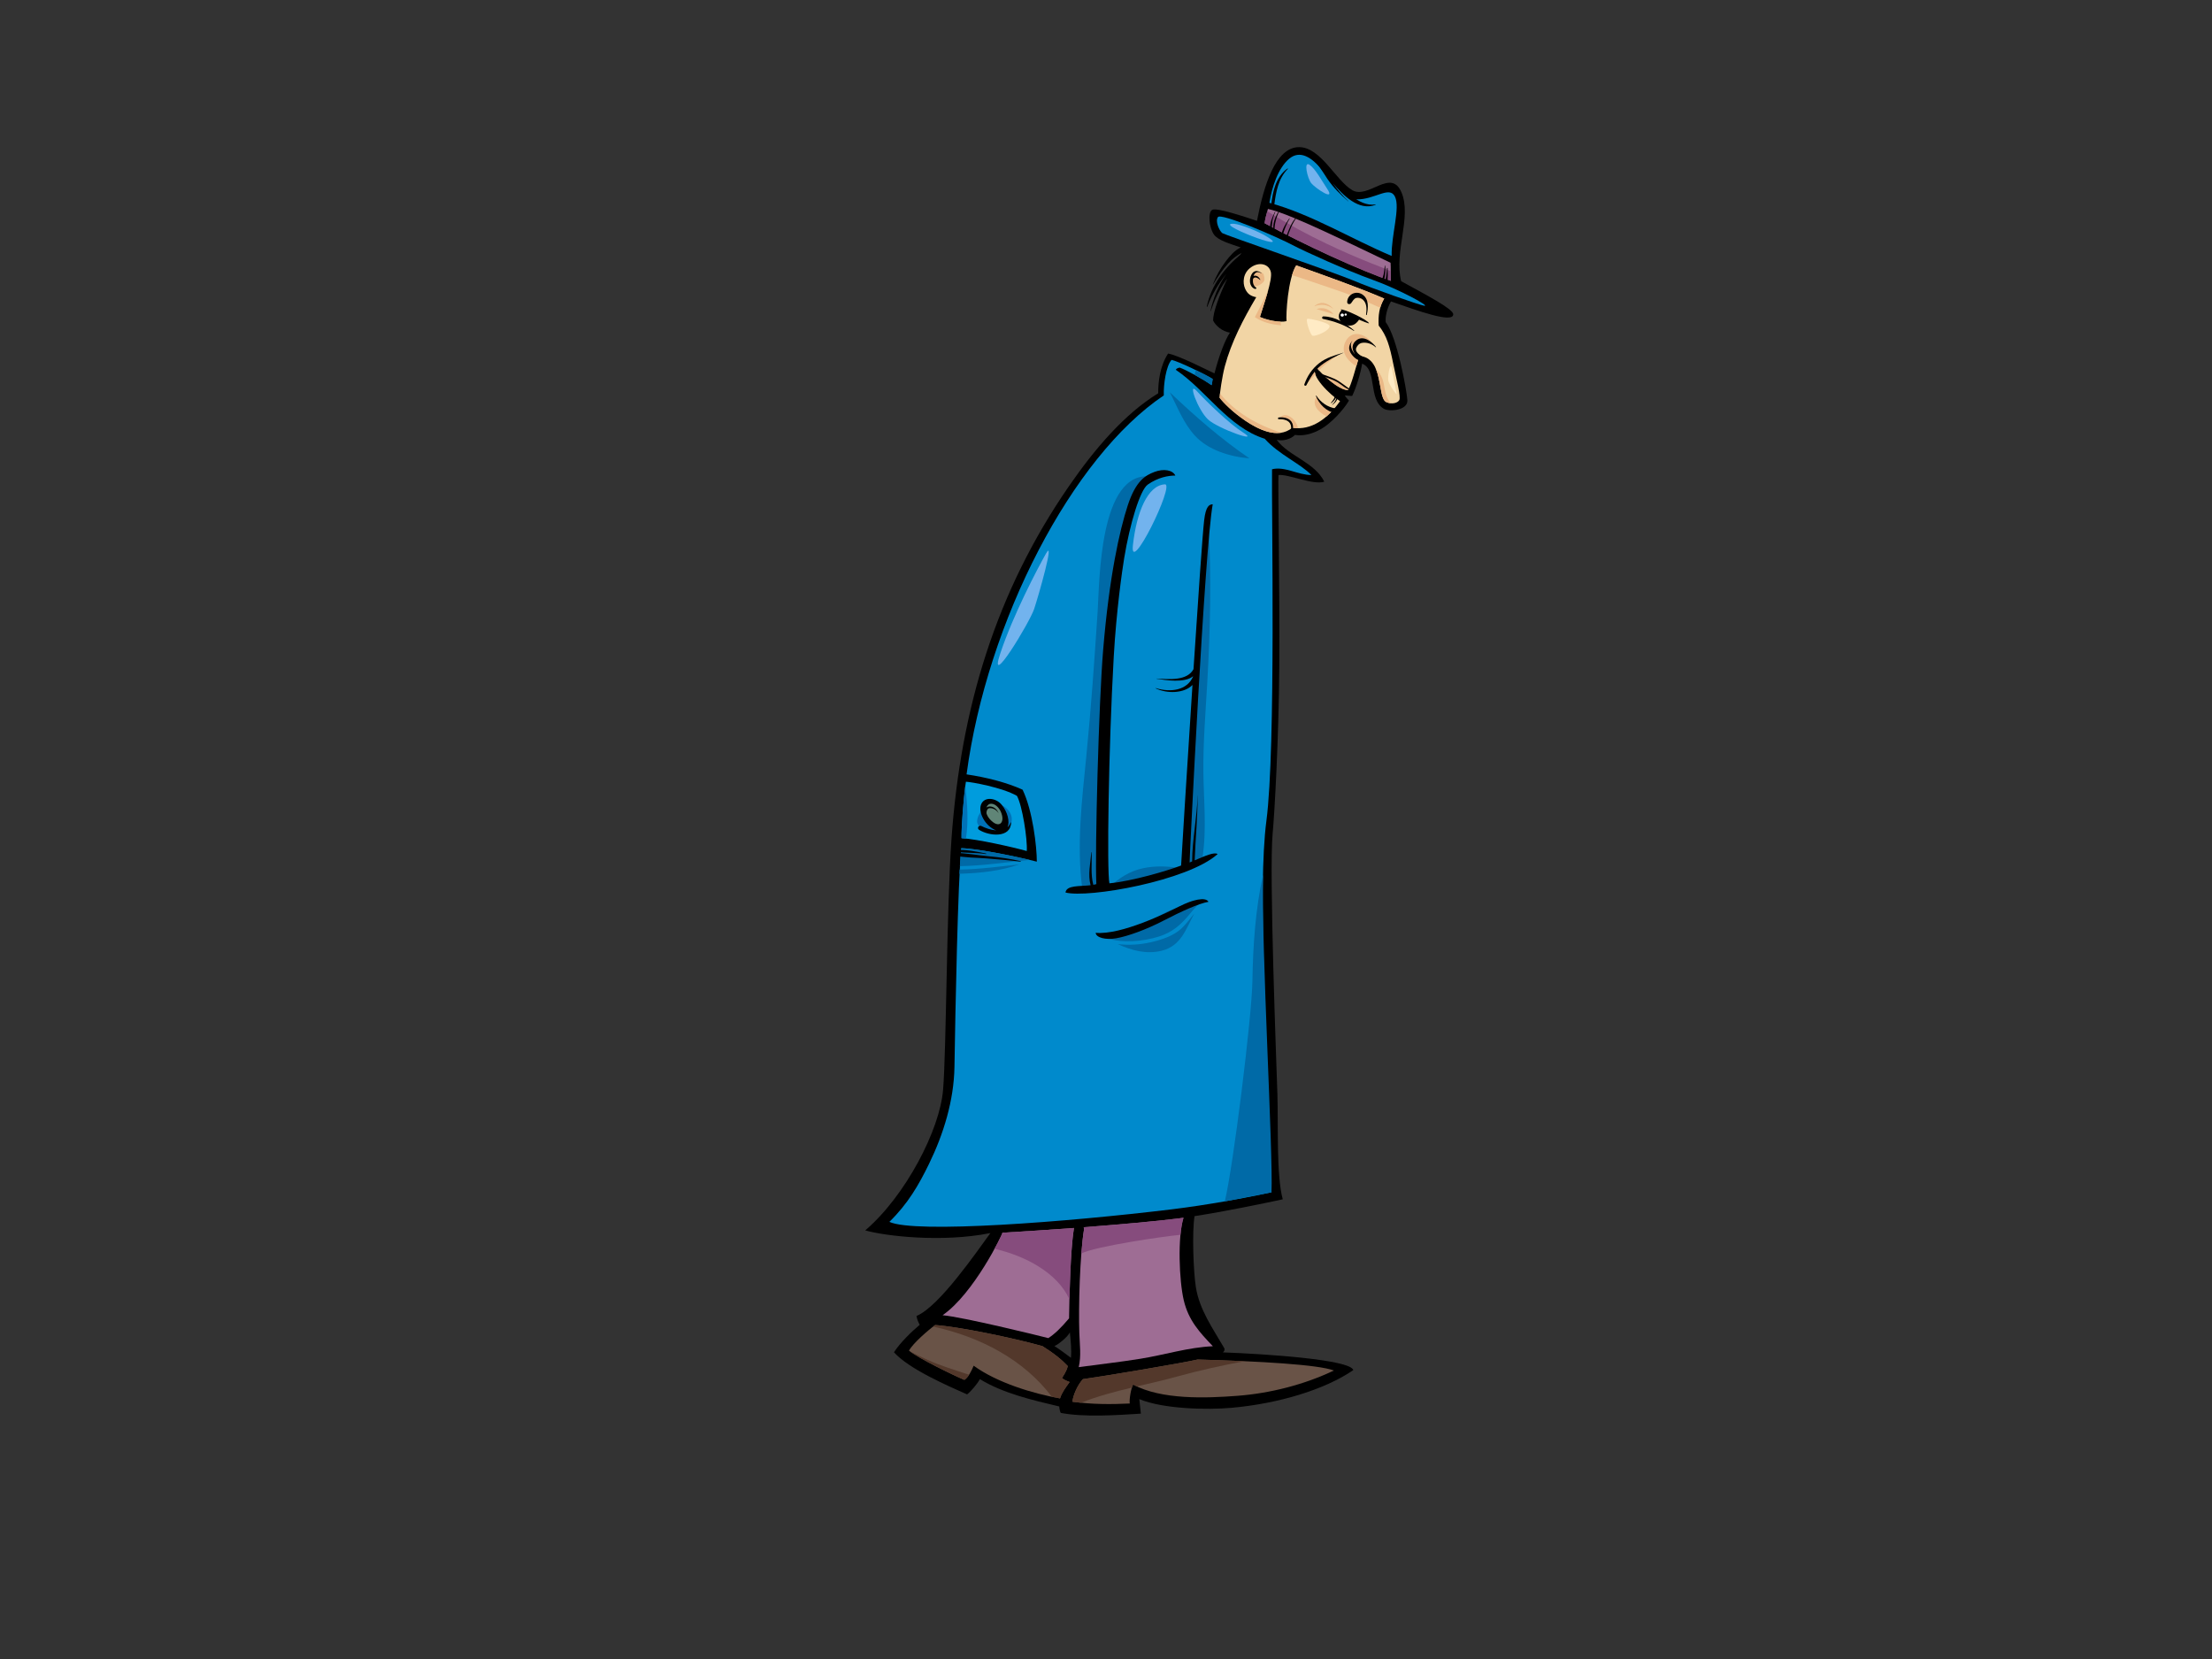 <?xml version="1.0" encoding="utf-8"?>
<!-- Generator: Adobe Illustrator 17.0.0, SVG Export Plug-In . SVG Version: 6.00 Build 0)  -->
<!DOCTYPE svg PUBLIC "-//W3C//DTD SVG 1.1//EN" "http://www.w3.org/Graphics/SVG/1.1/DTD/svg11.dtd">
<svg version="1.1" id="Layer_1" xmlns="http://www.w3.org/2000/svg" xmlns:xlink="http://www.w3.org/1999/xlink" x="0px" y="0px"
	 width="800px" height="600px" viewBox="0 0 800 600" enable-background="new 0 0 800 600" xml:space="preserve">
<rect x="0" y="0" width="800" height="600" fill="#333333" stroke="none"/>
<g>
	<g>
		<path fill-rule="evenodd" clip-rule="evenodd" d="M323.311,489.069c5.45,6.049,18.991,11.916,26.439,15.233
			c1.126-0.788,3.656-3.678,4.642-5.517c8.303,5.108,19.088,7.616,28.696,9.879c0.061,0.951,0.273,1.809,0.554,2.335
			c8.559,1.629,20.303,0.811,28.969,0.265c-0.14-1.448-0.474-4.644-0.563-5.255c8.69,3.622,24.67,3.925,33.331,3.149
			c16.976-1.515,33.751-6.565,44.077-13.652c-1.184-3.81-31.683-5.828-47.206-6.4c0.518-0.319,0.807-1.03,0.509-1.544
			c-4.153-7.181-8.943-13.796-10.26-22.04c-0.908-5.668-1.403-20.021-0.477-25.682c10.965-1.701,24.085-4.416,31.909-6.09
			c-2.355-8.5-1.597-27.1-1.941-38.063c-0.345-10.965-3.034-80.264-1.73-94.059c0.707-7.493,2.23-34.559,2.415-60.882
			c0.185-26.324-0.52-67.136-0.299-68.946c3.621-0.381,12.499,3.742,16.57,2.409c-3.458-7.028-12.933-9.246-17.204-15.136
			c2.376,0.586,5.25-0.339,6.587-1.773c3.373,0.506,6.634-0.511,9.621-2.243c3.382-1.96,7.967-6.763,9.916-10.187
			c-0.241-0.28-1.404-1.397-1.448-1.872c0.95,0.052,2.036,0.264,2.625,0.179c1.452-2.957,3.05-8.196,3.581-11.643
			c5.543,2.093,2.111,12.82,7.787,16.272c2.034,1.24,8.845,0.617,8.582-3.082c-0.263-3.697-3.71-22.837-7.837-28.223
			c-0.205-1.982,0.481-5.011,1.908-7.482c9.556,3.319,22.565,8.094,22.516,4.631c-0.027-1.929-9.955-7.081-18.833-11.954
			c-2.646-10.644,3.914-23.219,0.107-32.137c-3.806-8.918-11.942,2.605-17.799-0.781c-5.858-3.386-11.41-15.589-19.238-15.562
			c-8.489,0.027-12.716,13.713-15.223,26.658c-4.492-1.479-14.655-4.931-16.241-3.946c-1.583,0.988-1.056,6.412,0.662,8.878
			c1.523,2.188,5.957,3.393,9.702,4.682c-2.226,1.027-4.073,3.282-5.393,5.001c-1.953,2.541-3.542,5.415-4.674,8.361
			c-0.016,0.042,0.052,0.069,0.074,0.031c1.64-2.7,3.372-5.348,5.545-7.711c1.466-1.598,2.977-2.718,4.744-3.714
			c-0.146,0.216-0.296,0.441-0.448,0.68c-5.958,5.009-10.527,11.219-12.125,18.734c-0.027,0.123,0.155,0.169,0.199,0.051
			c1.639-4.302,3.969-8.319,6.904-11.903c-2.89,4.155-4.868,9.098-5.744,13.407c-0.016,0.079,0.103,0.111,0.129,0.034
			c1.265-3.906,2.975-7.547,5.383-10.96c0.175-0.247,0.36-0.481,0.542-0.722c-2.778,5.789-5.212,12.175-5.101,15.221
			c1.013,1.842,3.166,3.822,6.071,4.317c-1.689,2.399-3.951,8.293-5.598,14.72c-1.274-0.486-12.933-6.568-16.781-7.161
			c-2.898,4.439-3.576,10.061-3.576,14.374c-12.233,7.485-22.979,20.125-32.255,33.555c-26.324,38.111-39.119,80.052-42.501,127.631
			c-1.784,25.115-1.838,76.348-3.048,90.804c-1.21,14.459-13.574,38.291-28.145,50.754c6.987,1.993,27.548,4.516,45.268,0.969
			c-4.922,6.699-18.484,26.573-26.72,29.977c0.141,1.051,0.567,2.129,1.155,3.2C329.578,481.662,325.42,485.786,323.311,489.069z
			 M387.319,491.065c-0.715-0.583-4.661-3.457-5.992-4.267c0.877-0.16,4.859-3.193,5.599-4.952
			C387.225,484.685,387.596,488.216,387.319,491.065z"/>
		<path fill-rule="evenodd" clip-rule="evenodd" fill="#9E6D94" d="M388.412,444.117c-0.001,0.01-0.007,0.016-0.007,0.026
			c-1.279,7.844-1.643,24.696-1.764,32.658c-2.889,3.437-5.248,5.7-7.499,7.146c-3.622-0.948-31.022-7.652-38.251-8.276
			c11.251-7.746,21.76-29.389,21.657-29.841C369.532,445.415,379.315,444.796,388.412,444.117z"/>
		<path fill-rule="evenodd" clip-rule="evenodd" fill="#9E6D94" d="M438.654,486.884c-8.989,0.404-17.379,3.113-26.297,4.543
			c-7.379,1.179-14.81,2.014-22.217,3.018c0.946-4,0.363-8.034,0.212-12.421c-0.321-9.334,0.19-28.028,1.686-37.272
			c0.057-0.344,0.007-0.64-0.104-0.901c12.982-0.997,25.96-2.14,34.086-3.159c0.651-0.082,1.322-0.17,2.002-0.264
			c-2.168,6.925-1.578,22.76,0.102,29.844C429.844,477.523,433.778,481.785,438.654,486.884z"/>
		<path fill-rule="evenodd" clip-rule="evenodd" fill="#864C7D" d="M359.694,451.653c1.824-3.349,2.888-5.679,2.854-5.823
			c6.984-0.414,16.767-1.033,25.864-1.713c-0.001,0.01-0.007,0.016-0.007,0.026c-0.977,5.992-1.42,17.235-1.629,25.763
			C382.379,460.266,370.765,454.178,359.694,451.653z"/>
		<path fill-rule="evenodd" clip-rule="evenodd" fill="#864C7D" d="M391.085,453.328c0.256-3.262,0.572-6.224,0.952-8.576
			c0.057-0.344,0.007-0.64-0.104-0.901c12.982-0.997,25.96-2.14,34.086-3.159c0.651-0.082,1.322-0.17,2.002-0.264
			c-0.512,1.629-0.864,3.766-1.091,6.156C420.605,447.167,396.222,450.744,391.085,453.328z"/>
		<path fill-rule="evenodd" clip-rule="evenodd" fill="#695347" d="M387.869,506.959c0.133-2.132,1.82-6.072,3.79-8.175
			c7.089-0.961,35.922-5.795,41.486-7.091c22.547,0.614,43.736,1.839,49.276,3.971c-10.725,5.122-23.048,8.243-34.853,9.147
			c-11.487,0.883-27.445,1.472-37.769-4.054c-0.766,1.348-1.442,5.486-1.203,6.842C401.64,507.943,394.762,507.909,387.869,506.959z
			"/>
		<path fill-rule="evenodd" clip-rule="evenodd" fill="#695347" d="M348.765,499.05c-3.961-1.646-16.735-7.868-20.015-10.58
			c1.451-2.684,6.936-7.413,9.467-9.252c8.158,0.526,27.987,4.597,38.8,7.624c4.376,2.751,7.046,4.983,9.157,7.218
			c-0.423,1.968-1.869,3.883-2.111,4.331c0.947,0.778,1.83,1.051,2.779,1.439c-1.469,2.045-2.675,3.565-3.48,5.917
			c-9.704-1.708-22.792-5.676-31.221-11.82C351.439,495.634,350.172,498.259,348.765,499.05z"/>
		<path fill-rule="evenodd" clip-rule="evenodd" fill="#53382B" d="M425.782,497.83c-4.879,1.348-9.773,2.447-14.618,3.585
			c-0.459-0.215-0.924-0.423-1.363-0.657c-0.148,0.262-0.292,0.652-0.429,1.084c-6.269,1.495-12.445,3.116-18.391,5.481
			c-1.037-0.105-2.074-0.221-3.111-0.364c0.133-2.132,1.82-6.072,3.79-8.175c7.089-0.961,35.922-5.795,41.486-7.091
			c5.835,0.159,11.577,0.36,16.981,0.603C441.896,493.823,433.736,495.636,425.782,497.83z"/>
		<path fill-rule="evenodd" clip-rule="evenodd" fill="#53382B" d="M337.483,479.771c0.263-0.203,0.513-0.393,0.734-0.553
			c8.158,0.526,27.987,4.597,38.8,7.624c4.376,2.751,7.046,4.983,9.157,7.218c-0.423,1.968-1.869,3.883-2.111,4.331
			c0.947,0.778,1.83,1.051,2.779,1.439c-1.469,2.045-2.675,3.565-3.48,5.917c-0.943-0.167-1.928-0.36-2.929-0.57
			C370.212,491.668,354.494,483.485,337.483,479.771z"/>
		<path fill-rule="evenodd" clip-rule="evenodd" fill="#53382B" d="M335.494,491.835c4.893,2.209,9.958,3.66,14.987,5.363
			c-0.522,0.812-1.103,1.51-1.715,1.852c-3.824-1.587-15.83-7.431-19.614-10.274C331.245,489.835,333.353,490.87,335.494,491.835z"
			/>
		<path fill-rule="evenodd" clip-rule="evenodd" fill="#008ACC" d="M459.09,73.339c15.259,4.182,29.779,13.153,44.23,19.233
			c-0.207-7.412,3.169-17.384,1.188-21.453c-1.981-4.069-7.261,1.109-13.862,0.986c-1.917-0.036-8.844-6.287-12.543-10.725
			c-3.698-4.439-7.921-7.276-11.881-3.946C462.258,60.764,460.016,67.667,459.09,73.339z"/>
		<path fill-rule="evenodd" clip-rule="evenodd" fill="#9E6D94" d="M458.563,75.558c-0.529,1.85-1.058,3.822-1.188,5.178
			c14.245,7.793,35.251,17.384,45.681,20.836c-0.133-1.479-0.003-5.053-0.133-6.532C489.059,88.503,466.746,77.285,458.563,75.558z"
			/>
		<path fill-rule="evenodd" clip-rule="evenodd" fill="#864C7D" d="M479.888,88.202c5.153,2.448,10.382,4.754,15.699,6.871
			c2.478,0.984,4.967,1.939,7.4,2.993c0.002,1.343-0.003,2.72,0.069,3.506c-10.43-3.452-31.436-13.043-45.681-20.836
			c0.11-1.148,0.509-2.74,0.952-4.327C465.263,80.721,472.456,84.671,479.888,88.202z"/>
		<path fill-rule="evenodd" clip-rule="evenodd" fill="#008ACC" d="M442.057,84.311c0.671,0.547,41.06,14.425,47.399,17.139
			c6.339,2.712,23.823,8.853,25.613,9.124c2.532,0.383-9.25-6.025-18.616-9.37c-9.366-3.347-25.007-10.484-28.252-12.208
			c-6.736-3.575-26.668-12.08-27.727-10.477C439.417,80.12,441,83.451,442.057,84.311z"/>
		<path fill-rule="evenodd" clip-rule="evenodd" fill="#F2D5A5" d="M465.297,116.119c-2.641,0.74-7.606-0.527-9.639-1.479
			c1.451-4.683,4.618-13.438,3.958-16.272c-0.66-2.836-4.091-3.822-7.127-1.726c-3.036,2.094-3.093,5.651-2.208,7.695
			c0.886,2.045,2.124,2.761,4.055,3.152c-4.741,8.055-8.982,16.141-11.351,24.95c-0.984,3.665-1.887,10.104-1.887,11.415
			c1.358,1.775,4.664,5.157,9.282,8.286c4.29,2.905,11.703,6.927,16.995,2.555c7.045,1.166,13.005-3.532,17.279-9.616
			c-3.215-1.903-11.368-9.599-8.603-12.26c1.674,2.24,8.104,8.329,11.41,8.243c1.177-1.312,2.984-8.564,4.159-12.329
			c9.104,0.714,6.333,15.149,9.777,16.706c1.859,0.842,3.999,0.416,4.668-0.725c0.667-1.141-1.001-7.367-2.224-13.385
			c-1.222-6.018-2.238-9.876-5.223-13.595c-0.201-3.609,0.17-6.712,2.001-9.752c-9.771-4.194-21.065-8.134-31.817-12.005
			C465.748,100.722,465.032,113.9,465.297,116.119z"/>
		<path fill-rule="evenodd" clip-rule="evenodd" fill="#EBB886" d="M482.496,104.61c-5.022-1.649-10.081-3.504-15.204-5.098
			c0.424-1.398,0.921-2.623,1.51-3.535c10.751,3.871,22.046,7.811,31.817,12.005c-0.66,1.097-1.123,2.201-1.447,3.334
			C493.76,108.817,488.313,106.519,482.496,104.61z"/>
		<path fill-rule="evenodd" clip-rule="evenodd" fill="#EBB886" d="M463.289,117.64c-3.391-0.254-6.631-1.066-9.452-2.944
			c1.575-3.196,3.364-6.303,4.765-9.555c-0.905,3.309-2.165,6.984-2.944,9.499c1.567,0.734,4.868,1.646,7.511,1.69
			C463.192,116.766,463.242,117.203,463.289,117.64z"/>
		<path fill-rule="evenodd" clip-rule="evenodd" fill="#EBB886" d="M485.987,125.833c0.194-2.859,2.569-5.905,6.12-4.821
			c2.107,0.642,3.518,1.968,4.428,3.696c-1.335-1.177-3.027-2.134-4.785-1.598c-1.312,0.403-2.587,1.262-2.244,2.72
			c0.269,1.145,1.058,2.199,2.04,3.146c-0.307,0.999-0.655,2.216-1.021,3.491C488.025,130.896,485.799,128.634,485.987,125.833z"/>
		<path fill-rule="evenodd" clip-rule="evenodd" fill="#EBB886" d="M500.438,138.755c0.377,1.913,0.605,4.074,1.629,5.812
			c0.283,0.48,0.613,0.896,0.962,1.285c-0.54-0.046-1.096-0.17-1.632-0.413c-2.243-1.015-1.861-7.482-3.831-12.07
			C499.012,134.797,499.989,136.467,500.438,138.755z"/>
		<path fill-rule="evenodd" clip-rule="evenodd" fill="#EBB886" d="M478.479,135.455c2.119,0.644,4.151,1.438,6.081,2.466
			c1.13,0.811,2.181,1.742,3.204,2.702c-0.106,0.182-0.206,0.333-0.303,0.439C485.101,141.122,481.157,138.039,478.479,135.455z"/>
		<path fill-rule="evenodd" clip-rule="evenodd" fill="#EBB886" d="M483.81,128.469c0.03-0.002,0.057-0.01,0.086-0.012
			c-2.385,1.582-4.758,3.226-6.669,5.307c-0.066,0.07-0.129,0.139-0.193,0.211c-0.403-0.442-0.747-0.843-0.983-1.158
			c-0.658,0.632-0.684,1.556-0.319,2.614c-1.165,1.312-2.345,2.581-3.765,3.655c0.816-2.111,1.94-4.205,3.4-5.974
			C477.983,131.279,480.846,129.853,483.81,128.469z"/>
		<path fill-rule="evenodd" clip-rule="evenodd" fill="#EBB886" d="M482.309,113.625c-2.079-0.562-4.096-1.289-6.165-1.847
			C478.404,111.014,480.646,111.66,482.309,113.625z"/>
		<path fill-rule="evenodd" clip-rule="evenodd" fill="#EBB886" d="M462.555,151.554c2.149-3.464,6.432,0.151,6.851,3.298
			c-0.667-0.005-1.342-0.043-2.031-0.157c-0.035,0.03-0.075,0.051-0.109,0.08c-0.076-1.194-0.409-2.358-1.629-2.853
			c-0.219-0.09-0.427-0.061-0.599,0.023c-0.766-0.37-1.629-0.441-2.498-0.373C462.542,151.563,462.552,151.562,462.555,151.554z"/>
		<path fill-rule="evenodd" clip-rule="evenodd" fill="#EBB886" d="M479.468,109.77c1.205,0.408,2.124,1.136,2.828,2.039
			c-2.026-1.66-4.587-2.006-7.066-0.994C476.373,109.816,477.822,109.21,479.468,109.77z"/>
		<path fill-rule="evenodd" clip-rule="evenodd" fill="#EBB886" d="M482.366,147.99c-0.825,0.94-1.699,1.813-2.614,2.604
			c-3.013-1.538-5.657-4.364-3.496-7.307C477.666,145.604,479.588,147.563,482.366,147.99z"/>
		<path fill-rule="evenodd" clip-rule="evenodd" fill="#EBB886" d="M463.395,156.489c-4.599,0.75-9.725-2.121-13.014-4.349
			c-4.619-3.129-7.924-6.511-9.282-8.286c0-0.285,0.045-0.827,0.123-1.516C446.611,149.019,454.621,153.7,463.395,156.489z"/>
		<path fill-rule="evenodd" clip-rule="evenodd" fill="#EBB886" d="M456.983,99.111c-0.011,0.085-0.006,0.177,0.034,0.282
			c0.249,0.634,0.319,1.353,0.256,2.065c-0.315,0.573-0.841,1.086-1.502,1.464c-0.63,0.359-1.498,0.74-2.259,0.539
			c-0.928-0.247-1.093-1.153-1.11-1.942c-0.003-0.165-0.07-0.285-0.161-0.381c0.161-0.96,0.666-1.862,1.578-2.332
			C454.986,98.197,456.273,98.266,456.983,99.111z"/>
		<path fill-rule="evenodd" clip-rule="evenodd" d="M484.841,111.93c1.698,1.747,9.808,5.117,10.305,5.024
			C494.782,115.75,486.076,111.609,484.841,111.93z"/>
		<path fill-rule="evenodd" clip-rule="evenodd" fill="#008ACC" d="M460.049,169.709c-0.205,14.748,1.42,100.801-2.035,127.138
			c-3.302,25.177,0.661,79.513-0.042,98.129c-0.004,0.142,1.891,36.1,1.885,36.237c0,0-7.08,1.565-16.884,3.278
			c-5.761,1.005-12.461,2.063-19.22,2.884c-37.836,4.593-92.803,8.81-102.097,4.533c6.732-6.593,10.616-13.328,14.363-21.028
			c5.221-10.721,8.976-22.852,9.174-34.981c0.338-20.846,1.223-66.953,2.48-79.148c6.097,0.146,20.581,3.174,27.31,4.877
			c0-5.397-1.482-18.419-5.147-26.017c-5.62-2.589-13.217-4.511-20.263-5.545c7.403-55.577,38.25-114.861,71.333-137.056
			c-0.137-3.974,0.815-10.656,2.807-12.855c2.399,0.508,11.862,5.031,14.865,6.91c-0.115,0.441-0.176,1.705-0.41,2.253
			c-2.472-1.87-9.368-5.651-11.531-6.372c-0.705,0.164-1.235,0.385-1.385,0.802c10.987,7.41,18.924,20.759,32.152,24.938
			c5.087,5.702,12.82,8.934,16.89,13.113C469.409,171.8,464.729,168.573,460.049,169.709z"/>
		<path fill-rule="evenodd" clip-rule="evenodd" fill="#006AA7" d="M432.046,135.571c0.117-0.585,0.264-1.158,0.445-1.724
			c2.494,1.212,4.845,2.44,6.086,3.218c-0.115,0.441-0.176,1.705-0.41,2.253C436.888,138.352,434.426,136.873,432.046,135.571z"/>
		<path fill-rule="evenodd" clip-rule="evenodd" fill="#006AA7" d="M413.285,314.035c4.614-1.004,9.235-0.793,13.805,0.02
			c-3.921,1.495-7.561,3.653-11.762,4.433c-4.58,0.852-9.183,1.536-13.813,2.085C404.775,317.488,408.668,315.037,413.285,314.035z"
			/>
		<path fill-rule="evenodd" clip-rule="evenodd" fill="#006AA7" d="M435.161,310.633c-1.952,0.883-3.973,1.638-5.889,2.583
			c-0.004-0.002-0.008-0.002-0.011-0.003c0-7.31,0.007-14.623,0.068-21.94c0.836-9.231,1.613-18.468,1.917-27.729
			c0.004-0.118-0.027-0.211-0.072-0.293c0.448-4.516,0.63-9.041,0.201-13.569c0.808-7.005,1.894-13.993,1.525-21.057
			c-0.008-0.146-0.075-0.269-0.168-0.367c0.027-0.553,0.048-1.105,0.071-1.657c0.605-6.066,1.224-12.131,1.805-18.195
			c0.604-6.292,1.997-12.824,2.429-19.276c1.154,19.254,0.67,38.541-0.416,57.794c-0.608,10.803-1.531,21.688-1.399,32.51
			c0.123,10.195,1.226,20.458-0.312,30.604C434.87,310.296,434.989,310.497,435.161,310.633z"/>
		<path fill-rule="evenodd" clip-rule="evenodd" fill="#006AA7" d="M430.33,330.528c-3.113,3.779-6.255,6.658-11.208,8.186
			c-5.849,1.8-13.04,2.489-19.073,0.557c-0.721-0.409-1.435-0.822-2.138-1.245c4.432,0.27,8.812-0.542,13.116-2.517
			c3.803-1.744,7.38-3.852,11.042-5.797c2.948-1.258,5.971-2.378,8.846-3.786c1.452-0.3,2.932-0.455,4.444-0.431
			C433.387,326.839,431.847,328.687,430.33,330.528z"/>
		<path fill-rule="evenodd" clip-rule="evenodd" fill="#006AA7" d="M416.216,340.776c3.922-0.901,8.239-2.289,11.141-5.042
			c1.629-1.541,3.046-3.501,4.583-5.34c-2.975,5.394-4.68,11.74-11.89,13.479c-5.425,1.308-10.78-0.1-15.822-2.443
			C408.248,341.948,412.451,341.642,416.216,340.776z"/>
		<path fill-rule="evenodd" clip-rule="evenodd" fill="#006AA7" d="M459.857,431.213l-16.884,3.278
			c3.066-12.781,9.775-66.683,9.98-79.717c0.203-12.794,1.086-25.8,3.824-38.402C456.201,343.506,460.472,416.904,459.857,431.213z"
			/>
		<path fill-rule="evenodd" clip-rule="evenodd" fill="#006AA7" d="M432.175,157.581c-4.2-4.577-6.306-10.353-9.1-15.712
			c9.023,8.587,18.391,16.793,28.802,23.898C444.706,165.194,436.863,162.692,432.175,157.581z"/>
		<path fill-rule="evenodd" clip-rule="evenodd" fill="#006AA7" d="M346.977,316.009c0.03-0.513,0.06-1.019,0.09-1.507
			c7.268-0.128,14.465-1.102,21.675-1.906C361.852,315.009,354.367,315.802,346.977,316.009z"/>
		<path fill-rule="evenodd" clip-rule="evenodd" fill="#006AA7" d="M347.146,313.265c0.176-2.61,0.353-4.819,0.526-6.514
			c5.391,0.129,17.329,2.51,24.675,4.236C363.95,311.821,355.6,313.109,347.146,313.265z"/>
		<path fill-rule="evenodd" clip-rule="evenodd" fill="#006AA7" d="M392.873,273.612c1.739-17.514,2.961-35.042,4.115-52.595
			c0.679-10.315,0.504-50.879,19.183-48.678c-4.415,2.758-6.434,10.374-7.509,14.206c-2.031,7.236-3.091,14.622-4.133,22.025
			c-1.195,8.512-2.515,16.944-3.2,25.515c-0.789,9.897-1.234,19.815-1.817,29.723c-1.116,19.004,0.465,37.94,0.024,56.933
			c-0.02,0.02-0.041,0.039-0.061,0.059c-0.659,0.072-1.319,0.152-1.981,0.219c-0.353,0.033-0.551,0.275-0.608,0.535
			c-1.381-0.116-3.471-0.313-5.486-0.336C389.332,305.406,391.305,289.393,392.873,273.612z"/>
		<path fill-rule="evenodd" clip-rule="evenodd" d="M394.424,320.156c-1.046-3.874-0.028-7.99,0.255-11.91
			c0.006-0.067,0.112-0.069,0.115,0c0.16,3.974-0.392,7.886,0.616,11.764c0.382-0.069,0.755-0.146,1.1-0.249
			c-0.554-12.198,0.866-65.436,2.454-84.645c2.2-26.615,5.971-43.379,8.902-52.325c2.931-8.944,6.375-10.872,9.701-12.129
			c3.325-1.256,6.567-0.665,7.519,1.331c-2.611,0-6.254,0.665-9.976,3.252c-2.781,1.934-6.491,14.194-8.548,26.687
			c-0.686,4.179-2.816,18.858-3.766,35.653c-1.891,33.411-2.507,77.702-1.559,81.876c8.335-0.811,20.703-4.454,25.926-6.434
			c0.043-1.15,2.048-33.627,4.109-65.296c-3.034,3.118-9.283,3.193-13.328,1.21c-0.046-0.025-0.013-0.097,0.037-0.082
			c5.356,1.66,11.37,0.835,13.488-4.156c0.003-0.041,0.007-0.08,0.007-0.118c-3.007,2.515-9.943,1.418-13.194,0.883
			c-0.035-0.007-0.027-0.057,0.008-0.056c4.555,0.278,11.053,0.865,13.355-3.395c1.648-25.197,3.257-48.63,3.842-53.774
			c0.607-5.319,1.894-5.797,3.106-5.866c-2.952,16.471-8.358,127.624-8.358,129.545c0.306-0.126,0.611-0.254,0.913-0.382
			c0.027-7.99,1.807-15.904,1.965-23.895c0-0.011,0.02-0.011,0.02,0c0.018,7.844-0.775,15.671-1.064,23.507
			c3.886-1.651,7.134-3.093,8.298-2.261c-10.787,9.694-46.85,16.033-55.017,13.896C385.693,320.079,390.535,320.614,394.424,320.156
			z"/>
		<path fill-rule="evenodd" clip-rule="evenodd" fill="#009CDD" d="M371.342,307.786c0.317-4.213-1.664-16.706-3.562-19.962
			c-5.304-3.028-16.466-5.026-18.445-5.101c-0.714,4.364-1.663,15.968-1.582,20.407
			C353.483,303.485,366.355,306.379,371.342,307.786z"/>
		<path fill-rule="evenodd" clip-rule="evenodd" fill="#0072B8" d="M363.157,291.69c2.889,1.913,3.71,5.212,1.565,7.888
			c-0.039,0.054-0.083,0.106-0.124,0.162c-2.167,1.102-5.235,1.074-7.543,0.424c-1.533-0.431-3.747-1.292-3.665-3.157
			c0.064-1.413,0.737-2.766,1.76-3.812C357.2,291.109,360.384,289.858,363.157,291.69z"/>
		<path fill-rule="evenodd" clip-rule="evenodd" fill="#0072B8" d="M349.351,303.277c-0.572-0.064-1.119-0.116-1.597-0.147
			c-0.074-4.017,0.698-13.888,1.372-18.963C349.843,290.596,350.318,296.966,349.351,303.277z"/>
		<path fill-rule="evenodd" clip-rule="evenodd" d="M354.956,298.755c1.449,0.745,3.448,1.431,5.338,1.567
			c-3.909-1.448-6.594-6.45-5.497-9.316c1.184-3.108,5.455-2.406,7.44,0c2.222,2.687,3.018,6.208,2.16,8.183
			c0.463-0.427,0.843-0.978,1.094-1.698c0.031-0.088,0.175-0.075,0.174,0.02c-0.116,5.669-7.944,4.904-11.56,2.604
			C353.215,299.547,353.993,298.262,354.956,298.755z"/>
		<path fill-rule="evenodd" clip-rule="evenodd" fill="#608577" d="M358.121,290.711c-1.661,0.293-2.677,3.704,0.951,6.578
			c2.611,2.067,4.431-0.074,2.928-3.624C361.355,292.141,359.782,290.415,358.121,290.711z"/>
		<path fill-rule="evenodd" clip-rule="evenodd" d="M396.269,337.365c0.127,1.744,3.538,2.627,7.358,1.988
			c4.095-0.688,10.908-3.134,17.168-6.39c6.259-3.255,12.731-6.211,16.264-6.812c-1.016-1.898-5.809-0.724-10.455,1.626
			C421.957,330.13,405.561,338.206,396.269,337.365z"/>
	</g>
	<path fill-rule="evenodd" clip-rule="evenodd" d="M492.659,106.465c2.541,1.629,2.199,4.942,1.659,7.392
		c-0.031,0.138-0.282,0.11-0.264-0.031c0.23-1.893,0.403-3.992-1.137-5.456c-0.585-0.553-1.61-0.832-2.406-0.629
		c-0.889,0.229-1.372,1.282-1.869,1.918c-0.427,0.54-1.397,0.393-1.408-0.355C487.198,106.641,490.266,104.929,492.659,106.465z"/>
	<path fill-rule="evenodd" clip-rule="evenodd" d="M478.653,114.43c4.377,0.092,7.993,2.447,11.096,5.112
		c0.064,0.056-0.021,0.16-0.094,0.116c-3.394-2.155-7.145-3.501-11.134-4.318C477.97,115.228,478.097,114.417,478.653,114.43z"/>
	<path fill-rule="evenodd" clip-rule="evenodd" d="M471.719,139.046c1.064-3.015,2.753-5.612,5.354-7.677
		c2.588-2.052,5.632-2.84,8.78-3.824c0.028-0.007,0.047,0.034,0.02,0.046c-2.777,1.181-5.667,2.686-8.03,4.498
		c-2.481,1.903-3.993,4.608-5.386,7.246C472.254,139.721,471.577,139.449,471.719,139.046z"/>
	<path fill-rule="evenodd" clip-rule="evenodd" d="M476.053,143.086c1.515,2.342,4.132,4.295,7.095,4.624
		c1.134,0.126,1.159,1.796,0,1.682c-3.35-0.332-6.233-3.399-7.245-6.246C475.873,143.061,476.005,143.014,476.053,143.086z"/>
	<path fill-rule="evenodd" clip-rule="evenodd" d="M489.124,123.175c0.005-0.003,0.011,0.002,0.008,0.008
		c-1.037,1.336-0.464,2.944,0.347,4.209c0.183,0.282,0.39,0.517,0.612,0.73c-1.242-1.654-1.402-3.824,0.716-5.235
		c2.46-1.636,5.489,0.801,6.845,2.602c0.052,0.067-0.061,0.143-0.122,0.087c-1.281-1.15-3.09-1.859-4.884-1.588
		c-1.024,0.154-1.791,0.969-2.145,1.842c-0.609,1.495,1.504,2.741,2.59,3.352c0.473,0.267,0.24,0.798-0.183,0.881
		c-0.007,0.188-0.143,0.375-0.387,0.381c-1.74,0.051-3.328-1.585-4.093-2.887C487.493,125.972,487.995,124.459,489.124,123.175z"/>
	<path fill-rule="evenodd" clip-rule="evenodd" d="M452.559,99.398c0.8-1.674,2.349-1.764,3.699-0.581
		c0.034,0.03-0.012,0.087-0.049,0.061c-1.295-0.911-2.432-0.352-2.85,0.899c1.422-0.373,2.169,0.786,2.444,1.346
		c0.039,0.077-0.057,0.157-0.128,0.095c-0.386-0.349-1.742-1.505-2.48-0.404c-0.212,1.295,0.075,2.51,1.091,3.232
		c0.353,0.254-0.182,0.585-0.581,0.4C451.715,103.524,451.785,101.012,452.559,99.398z"/>
	<path fill-rule="evenodd" clip-rule="evenodd" d="M469.22,78.188c0.049-0.044,0.114,0.021,0.074,0.07
		c-1.954,2.348-2.869,5.108-3.809,7.905c-0.094,0.28-0.574,0.152-0.469-0.12C466.101,83.248,466.911,80.353,469.22,78.188z"/>
	<path fill-rule="evenodd" clip-rule="evenodd" d="M466.296,78.984c0.05-0.074,0.171-0.008,0.124,0.07
		c-1.168,1.957-1.953,3.991-2.543,6.156c-0.085,0.303-0.54,0.169-0.49-0.126C463.757,82.863,465.017,80.846,466.296,78.984z"/>
	<path fill-rule="evenodd" clip-rule="evenodd" d="M462.989,75.493c0.035-0.054,0.12-0.007,0.09,0.048
		c-1.192,2.234-1.996,4.642-2.123,7.139c-0.014,0.267-0.431,0.267-0.445,0C460.362,80.025,461.587,77.713,462.989,75.493z"/>
	<path fill-rule="evenodd" clip-rule="evenodd" d="M461.102,76.598c0.03-0.064,0.151-0.017,0.123,0.05
		c-0.392,0.911-0.719,1.827-0.951,2.786c-0.267,1.117-0.192,2.271-0.45,3.377c-0.043,0.18-0.364,0.188-0.399,0
		C459.048,80.816,460.252,78.383,461.102,76.598z"/>
	<path fill-rule="evenodd" clip-rule="evenodd" d="M473.942,56.068c2.392,1.196,3.85,3.607,5.153,5.781
		c0.003,0.005,0.012,0.002,0.016,0.008c0.7,0.786,1.283,1.65,1.945,2.462c0.178-0.144,0.439-0.19,0.684,0.017
		c4.056,3.44,9.444,10.591,15.707,9.598c0.079-0.013,0.147,0.097,0.061,0.132c-6.102,2.409-11.804-3.531-15.507-7.826
		c1.694,2.335,3.575,4.566,5.683,6.553c0.024,0.022-0.012,0.056-0.037,0.034c-2.817-2.401-5.475-5.02-7.519-8.044
		c-2.035-3.013-3.536-5.963-6.59-8.231C473.236,56.327,473.624,55.909,473.942,56.068z"/>
	<path fill-rule="evenodd" clip-rule="evenodd" d="M465.627,60.952c0.093-0.066,0.192,0.071,0.12,0.144
		c-3.472,3.507-4.295,8.423-4.885,12.988c-0.084,0.65-1.184,0.665-1.108,0C460.297,69.361,461.358,64.009,465.627,60.952z"/>
	<path fill-rule="evenodd" clip-rule="evenodd" d="M501.622,97.007c0.006-0.129,0.212-0.129,0.219,0
		c0.07,1.821,0.17,3.621-0.176,5.425c-0.085,0.444-0.797,0.252-0.718-0.185C501.255,100.511,501.543,98.769,501.622,97.007z"/>
	<path fill-rule="evenodd" clip-rule="evenodd" d="M500.406,99.214c0.22-1.038,0.335-2.108,0.422-3.162
		c0.004-0.051,0.093-0.069,0.101-0.011c0.144,0.965,0.131,1.898,0.022,2.867c-0.106,0.938-0.188,2.093-0.732,2.9
		c-0.112,0.167-0.426,0.11-0.414-0.105C499.852,100.87,500.23,100.038,500.406,99.214z"/>
	<path fill-rule="evenodd" clip-rule="evenodd" d="M476.67,135.427c-0.094-0.236-0.182-0.473-0.295-0.703
		c2.032,0.657,4.064,1.351,6.019,2.183c2.386,1.02,4.09,2.84,6.335,4.056c0.079,0.041,0.024,0.147-0.061,0.134
		c-2.006-0.393-3.384-1.95-5.083-2.92c-2.118-1.205-4.547-1.823-6.849-2.664C476.714,135.488,476.692,135.457,476.67,135.427z"/>
	<path fill-rule="evenodd" clip-rule="evenodd" d="M481.826,146.318c0.932-0.858,1.477-1.919,1.796-3.095
		c0.036-0.133,0.259-0.105,0.255,0.031c-0.058,1.344-0.85,2.371-1.975,3.155C481.843,146.449,481.778,146.364,481.826,146.318z"/>
	<path fill-rule="evenodd" clip-rule="evenodd" d="M481.371,145.653c0.879-0.963,1.501-2.006,1.68-3.273
		c0.043-0.311,0.549-0.333,0.536,0c-0.057,1.43-0.964,2.497-2.071,3.409C481.417,145.876,481.284,145.749,481.371,145.653z"/>
	<path fill-rule="evenodd" clip-rule="evenodd" d="M462.523,150.975c1.901-0.195,4.124,0.282,4.873,2.147
		c0.654,1.631-0.02,3.555-1.417,4.664c-0.055,0.046-0.149-0.012-0.104-0.075c0.844-1.261,1.362-2.471,0.953-3.961
		c-0.493-1.783-2.605-2.211-4.304-2.137C462.076,151.635,462.095,151.02,462.523,150.975z"/>
	<path fill-rule="evenodd" clip-rule="evenodd" d="M345.4,308.423c4.162,0.142,8.36,0.902,12.515,1.289
		c3.798,0.354,7.515,0.874,11.224,1.739c0.107,0.025,0.086,0.192-0.025,0.179c-4.136-0.509-8.302-0.848-12.457-1.177
		c-3.768-0.3-7.714-0.228-11.401-1.042C344.667,309.281,344.793,308.403,345.4,308.423z"/>
	<path fill-rule="evenodd" clip-rule="evenodd" d="M345.99,307.394c3.508-0.121,7.228,0.555,10.632,1.3
		c0.131,0.028,0.074,0.206-0.055,0.185c-3.522-0.555-7.059-0.354-10.577-0.763C345.504,308.062,345.476,307.412,345.99,307.394z"/>
	<path fill-rule="evenodd" clip-rule="evenodd" d="M358.049,291.666c1.42,0.056,2.604,1.138,3.051,2.334
		c0.006,0.015-0.02,0.023-0.029,0.012c-0.528-0.917-1.599-1.625-2.717-1.733c-1.441-0.144-1.438,0.987-1.708,1.95
		c-0.091,0.329-0.597,0.316-0.698,0C355.541,292.927,356.614,291.608,358.049,291.666z"/>
	<path fill-rule="evenodd" clip-rule="evenodd" fill="#FFEBC5" d="M480.311,117.283c-1.875-1.069-6.349-2.019-7.359-2.019
		c-1.01,0,0.722,5.253,1.586,6.064C475.405,122.133,482.908,118.767,480.311,117.283z"/>
	<path fill-rule="evenodd" clip-rule="evenodd" fill="#FFEBC5" d="M503.398,133.318c0.553,2.835,1.444,7.953,1.733,9.029
		c0.288,1.081-2.741-3.098-3.03-4.716C501.812,136.016,502.821,130.356,503.398,133.318z"/>
	<path fill-rule="evenodd" clip-rule="evenodd" fill="#72B3EE" d="M449.446,156.319c-4.482-2.79-12.905-10.816-16.546-14.831
		c-3.639-4.018,0.331,6.798,3.971,10.195C440.512,155.081,456.394,160.644,449.446,156.319z"/>
	<path fill-rule="evenodd" clip-rule="evenodd" fill="#72B3EE" d="M421.319,175.167c-6.287,0.31-10.259,10.197-11.582,21.94
		C408.415,208.85,425.014,174.987,421.319,175.167z"/>
	<path fill-rule="evenodd" clip-rule="evenodd" fill="#72B3EE" d="M378.3,200.195c-3.177,5.64-11.911,22.249-16.544,36.154
		c-4.632,13.908,10.589-11.122,12.245-16.068C375.654,215.339,381.611,194.326,378.3,200.195z"/>
	<path fill-rule="evenodd" clip-rule="evenodd" fill="#72B3EE" d="M479.955,68.22c-1.828-2.709-4.159-7.122-6.354-8.633
		c-2.198-1.511-0.81,4.749,0.575,6.584C475.564,68.004,483.307,73.184,479.955,68.22z"/>
	<path fill-rule="evenodd" clip-rule="evenodd" fill="#72B3EE" d="M458.575,85.811c-3.472-2.257-10.147-4.708-12.134-4.857
		C437.773,80.307,467.705,91.747,458.575,85.811z"/>
	<path fill-rule="evenodd" clip-rule="evenodd" d="M491.705,115.256c0,0-3.642-1.98-6.292-3.092c-1.39,0.649-1.985,3.555,0.528,4.96
		C489.809,119.291,491.705,115.256,491.705,115.256z"/>
	<ellipse fill-rule="evenodd" clip-rule="evenodd" fill="#FFFFFF" cx="485.434" cy="113.955" rx="0.604" ry="0.563"/>
	<ellipse fill-rule="evenodd" clip-rule="evenodd" fill="#FFFFFF" cx="486.672" cy="113.77" rx="0.41" ry="0.383"/>
</g>
</svg>

